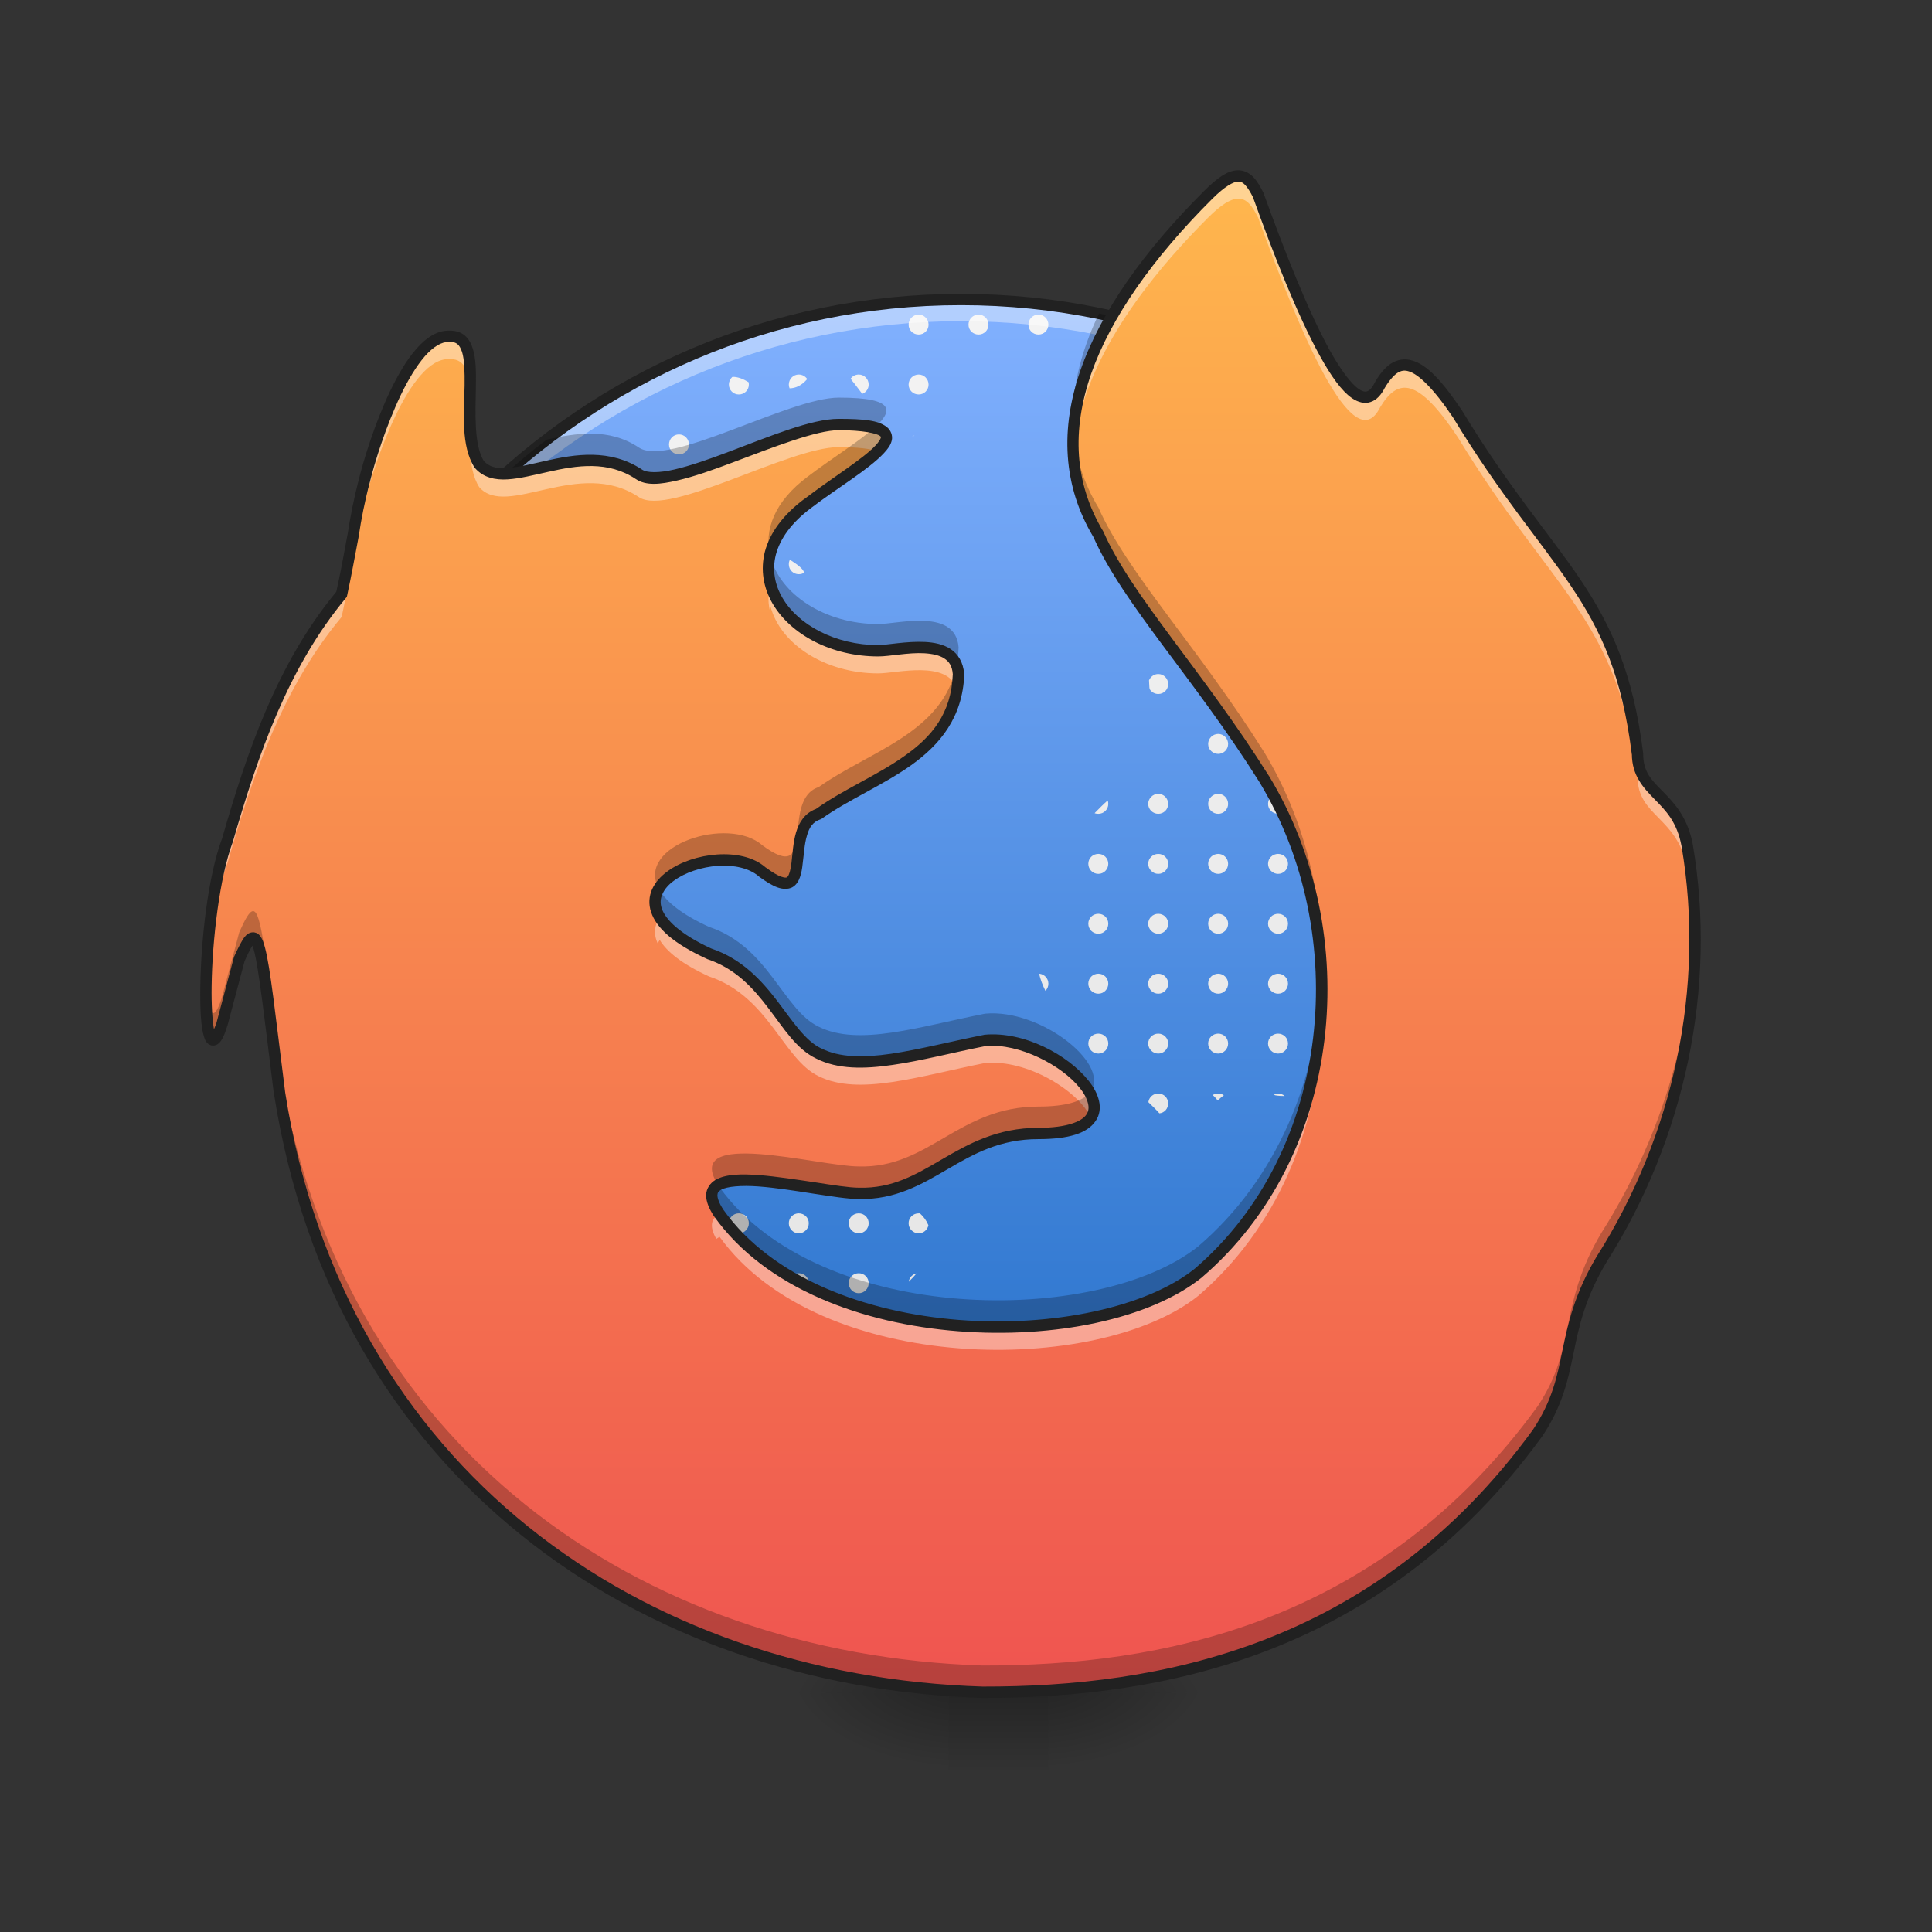 <?xml version="1.0" encoding="UTF-8"?>
<svg xmlns="http://www.w3.org/2000/svg" xmlns:xlink="http://www.w3.org/1999/xlink" width="48pt" height="48pt" viewBox="0 0 48 48" version="1.1">
<rect x="0" y="0" width="48" height="48" fill="#333333" stroke="none"/>
<defs>
<linearGradient id="linear0" gradientUnits="userSpaceOnUse" x1="254" y1="233.5" x2="254" y2="-136.917" gradientTransform="matrix(0.094,0,0,0.094,0,20.158)">
<stop offset="0" style="stop-color:rgb(8.235%,39.608%,75.294%);stop-opacity:1;"/>
<stop offset="1" style="stop-color:rgb(50.98%,69.412%,100%);stop-opacity:1;"/>
</linearGradient>
<linearGradient id="linear1" gradientUnits="userSpaceOnUse" x1="982.906" y1="1719.373" x2="982.906" y2="159.373" gradientTransform="matrix(0.025,0,0,0.025,1.985,-0)">
<stop offset="0" style="stop-color:rgb(87.843%,87.843%,87.843%);stop-opacity:1;"/>
<stop offset="1" style="stop-color:rgb(96.078%,96.078%,96.078%);stop-opacity:1;"/>
</linearGradient>
<linearGradient id="linear2" gradientUnits="userSpaceOnUse" x1="254" y1="233.5" x2="254" y2="254.667" gradientTransform="matrix(0.094,0,0,0.094,0.978,20.158)">
<stop offset="0" style="stop-color:rgb(0%,0%,0%);stop-opacity:0.275;"/>
<stop offset="1" style="stop-color:rgb(0%,0%,0%);stop-opacity:0;"/>
</linearGradient>
<radialGradient id="radial0" gradientUnits="userSpaceOnUse" cx="450.909" cy="189.579" fx="450.909" fy="189.579" r="21.167" gradientTransform="matrix(0,-0.117,-0.211,-0,65.544,95.393)">
<stop offset="0" style="stop-color:rgb(0%,0%,0%);stop-opacity:0.314;"/>
<stop offset="0.222" style="stop-color:rgb(0%,0%,0%);stop-opacity:0.275;"/>
<stop offset="1" style="stop-color:rgb(0%,0%,0%);stop-opacity:0;"/>
</radialGradient>
<radialGradient id="radial1" gradientUnits="userSpaceOnUse" cx="450.909" cy="189.579" fx="450.909" fy="189.579" r="21.167" gradientTransform="matrix(-0,0.117,0.211,0,-15.93,-11.291)">
<stop offset="0" style="stop-color:rgb(0%,0%,0%);stop-opacity:0.314;"/>
<stop offset="0.222" style="stop-color:rgb(0%,0%,0%);stop-opacity:0.275;"/>
<stop offset="1" style="stop-color:rgb(0%,0%,0%);stop-opacity:0;"/>
</radialGradient>
<radialGradient id="radial2" gradientUnits="userSpaceOnUse" cx="450.909" cy="189.579" fx="450.909" fy="189.579" r="21.167" gradientTransform="matrix(-0,-0.117,0.211,-0,-15.93,95.393)">
<stop offset="0" style="stop-color:rgb(0%,0%,0%);stop-opacity:0.314;"/>
<stop offset="0.222" style="stop-color:rgb(0%,0%,0%);stop-opacity:0.275;"/>
<stop offset="1" style="stop-color:rgb(0%,0%,0%);stop-opacity:0;"/>
</radialGradient>
<radialGradient id="radial3" gradientUnits="userSpaceOnUse" cx="450.909" cy="189.579" fx="450.909" fy="189.579" r="21.167" gradientTransform="matrix(0,0.117,-0.211,0,65.544,-11.291)">
<stop offset="0" style="stop-color:rgb(0%,0%,0%);stop-opacity:0.314;"/>
<stop offset="0.222" style="stop-color:rgb(0%,0%,0%);stop-opacity:0.275;"/>
<stop offset="1" style="stop-color:rgb(0%,0%,0%);stop-opacity:0;"/>
</radialGradient>
<linearGradient id="linear3" gradientUnits="userSpaceOnUse" x1="960" y1="1695.118" x2="960" y2="175.118" gradientTransform="matrix(0.025,0,0,0.025,0,0)">
<stop offset="0" style="stop-color:rgb(93.725%,32.549%,31.373%);stop-opacity:1;"/>
<stop offset="1" style="stop-color:rgb(100%,71.765%,30.196%);stop-opacity:1;"/>
</linearGradient>
</defs>
<g id="surface1">
<path style=" stroke:none;fill-rule:nonzero;fill:url(#linear0);" d="M 23.863 41.684 C 33.277 41.684 40.902 34.016 40.902 24.562 C 40.902 15.109 33.277 7.441 23.875 7.441 C 14.469 7.441 6.844 15.109 6.844 24.562 C 6.824 34.027 14.461 41.684 23.863 41.684 Z M 23.863 41.684 "/>
<path style=" stroke:none;fill-rule:nonzero;fill:url(#linear1);" d="M 22.824 7.816 C 22.684 7.816 22.574 7.93 22.574 8.066 C 22.574 8.203 22.684 8.312 22.824 8.312 C 22.961 8.312 23.07 8.203 23.07 8.066 C 23.07 7.93 22.961 7.816 22.824 7.816 Z M 24.312 7.816 C 24.172 7.816 24.062 7.93 24.062 8.066 C 24.062 8.203 24.172 8.312 24.312 8.312 C 24.449 8.312 24.559 8.203 24.559 8.066 C 24.559 7.93 24.449 7.816 24.312 7.816 Z M 25.801 7.816 C 25.66 7.816 25.551 7.93 25.551 8.066 C 25.551 8.203 25.66 8.312 25.801 8.312 C 25.938 8.312 26.047 8.203 26.047 8.066 C 26.047 7.93 25.938 7.816 25.801 7.816 Z M 19.844 9.305 C 19.707 9.305 19.598 9.418 19.598 9.555 C 19.598 9.586 19.605 9.621 19.617 9.648 C 19.766 9.645 19.914 9.582 20.055 9.418 C 20.012 9.352 19.934 9.305 19.844 9.305 Z M 21.336 9.305 C 21.254 9.305 21.184 9.344 21.137 9.402 C 21.152 9.441 21.184 9.48 21.223 9.523 C 21.289 9.609 21.355 9.699 21.422 9.785 C 21.516 9.75 21.582 9.66 21.582 9.555 C 21.582 9.418 21.473 9.305 21.336 9.305 Z M 22.824 9.305 C 22.684 9.305 22.574 9.418 22.574 9.555 C 22.574 9.691 22.684 9.801 22.824 9.801 C 22.961 9.801 23.07 9.691 23.07 9.555 C 23.07 9.418 22.961 9.305 22.824 9.305 Z M 27.289 9.305 C 27.223 9.305 27.16 9.332 27.117 9.375 C 27.156 9.551 27.297 9.66 27.48 9.711 C 27.516 9.668 27.535 9.613 27.535 9.555 C 27.535 9.418 27.426 9.305 27.289 9.305 Z M 28.777 9.305 C 28.664 9.305 28.57 9.379 28.539 9.477 C 28.699 9.418 28.82 9.375 28.902 9.34 C 28.863 9.316 28.82 9.305 28.777 9.305 Z M 18.211 9.363 C 18.203 9.363 18.199 9.367 18.191 9.367 C 18.141 9.414 18.109 9.48 18.109 9.555 C 18.109 9.691 18.219 9.801 18.355 9.801 C 18.496 9.801 18.605 9.691 18.605 9.555 C 18.605 9.535 18.602 9.516 18.598 9.496 C 18.473 9.418 18.336 9.363 18.211 9.363 Z M 15.625 9.578 C 15.586 9.602 15.543 9.629 15.5 9.652 C 15.488 9.699 15.477 9.742 15.473 9.785 C 15.555 9.75 15.617 9.672 15.625 9.578 Z M 16.867 10.793 C 16.73 10.793 16.621 10.906 16.621 11.043 C 16.621 11.18 16.73 11.289 16.867 11.289 C 17.008 11.289 17.117 11.18 17.117 11.043 C 17.117 10.906 17.008 10.793 16.867 10.793 Z M 31.754 10.793 C 31.617 10.793 31.504 10.906 31.504 11.043 C 31.504 11.18 31.617 11.289 31.754 11.289 C 31.891 11.289 32 11.18 32 11.043 C 32 10.906 31.891 10.793 31.754 10.793 Z M 33.242 10.793 C 33.105 10.793 32.992 10.906 32.992 11.043 C 32.992 11.18 33.105 11.289 33.242 11.289 C 33.379 11.289 33.488 11.18 33.488 11.043 C 33.488 10.906 33.379 10.793 33.242 10.793 Z M 22.719 10.816 C 22.691 10.828 22.668 10.848 22.648 10.867 C 22.672 10.852 22.695 10.836 22.719 10.816 Z M 18.559 11.164 C 18.453 11.16 18.328 11.199 18.207 11.238 C 18.25 11.27 18.301 11.289 18.355 11.289 C 18.449 11.289 18.531 11.238 18.574 11.164 C 18.566 11.164 18.562 11.164 18.559 11.164 Z M 12.402 12.281 C 12.266 12.281 12.156 12.395 12.156 12.531 C 12.156 12.668 12.266 12.777 12.402 12.777 C 12.539 12.777 12.652 12.668 12.652 12.531 C 12.652 12.395 12.539 12.281 12.402 12.281 Z M 13.891 12.281 C 13.754 12.281 13.645 12.395 13.645 12.531 C 13.645 12.668 13.754 12.777 13.891 12.777 C 14.031 12.777 14.141 12.668 14.141 12.531 C 14.141 12.395 14.031 12.281 13.891 12.281 Z M 16.867 12.281 C 16.73 12.281 16.621 12.395 16.621 12.531 C 16.621 12.668 16.73 12.777 16.867 12.777 C 17.008 12.777 17.117 12.668 17.117 12.531 C 17.117 12.395 17.008 12.281 16.867 12.281 Z M 18.355 12.281 C 18.219 12.281 18.109 12.395 18.109 12.531 C 18.109 12.668 18.219 12.777 18.355 12.777 C 18.496 12.777 18.605 12.668 18.605 12.531 C 18.605 12.395 18.496 12.281 18.355 12.281 Z M 30.266 12.281 C 30.129 12.281 30.016 12.395 30.016 12.531 C 30.016 12.668 30.129 12.777 30.266 12.777 C 30.402 12.777 30.512 12.668 30.512 12.531 C 30.512 12.395 30.402 12.281 30.266 12.281 Z M 34.73 12.281 C 34.594 12.281 34.48 12.395 34.48 12.531 C 34.48 12.668 34.594 12.777 34.73 12.777 C 34.867 12.777 34.977 12.668 34.977 12.531 C 34.977 12.395 34.867 12.281 34.73 12.281 Z M 15.508 12.316 C 15.379 12.414 15.27 12.535 15.176 12.668 C 15.219 12.734 15.293 12.777 15.379 12.777 C 15.52 12.777 15.629 12.668 15.629 12.531 C 15.629 12.441 15.578 12.359 15.508 12.316 Z M 28.977 12.387 C 28.918 12.484 28.891 12.617 28.895 12.75 C 28.973 12.707 29.023 12.625 29.023 12.531 C 29.023 12.477 29.008 12.426 28.977 12.387 Z M 35.973 12.516 C 35.969 12.52 35.969 12.523 35.969 12.531 C 35.969 12.668 36.082 12.777 36.219 12.777 C 36.223 12.777 36.223 12.777 36.227 12.777 C 36.141 12.688 36.059 12.602 35.973 12.516 Z M 33.027 12.656 C 33.07 12.73 33.148 12.777 33.242 12.777 C 33.32 12.777 33.391 12.742 33.438 12.684 C 33.301 12.695 33.16 12.688 33.027 12.656 Z M 10.914 13.77 C 10.777 13.77 10.668 13.883 10.668 14.02 C 10.668 14.156 10.777 14.266 10.914 14.266 C 11.051 14.266 11.164 14.156 11.164 14.02 C 11.164 13.883 11.051 13.77 10.914 13.77 Z M 12.402 13.77 C 12.266 13.77 12.156 13.883 12.156 14.02 C 12.156 14.156 12.266 14.266 12.402 14.266 C 12.539 14.266 12.652 14.156 12.652 14.02 C 12.652 13.883 12.539 13.77 12.402 13.77 Z M 13.891 13.77 C 13.754 13.77 13.645 13.883 13.645 14.02 C 13.645 14.156 13.754 14.266 13.891 14.266 C 14.031 14.266 14.141 14.156 14.141 14.02 C 14.141 13.883 14.031 13.77 13.891 13.77 Z M 15.379 13.77 C 15.242 13.77 15.133 13.883 15.133 14.02 C 15.133 14.156 15.242 14.266 15.379 14.266 C 15.52 14.266 15.629 14.156 15.629 14.02 C 15.629 13.883 15.52 13.77 15.379 13.77 Z M 16.867 13.77 C 16.73 13.77 16.621 13.883 16.621 14.02 C 16.621 14.152 16.723 14.258 16.855 14.266 C 16.938 14.172 17.023 14.094 17.117 14.031 C 17.117 14.027 17.117 14.023 17.117 14.02 C 17.117 13.883 17.008 13.77 16.867 13.77 Z M 31.754 13.77 C 31.617 13.77 31.504 13.883 31.504 14.02 C 31.504 14.156 31.617 14.266 31.754 14.266 C 31.891 14.266 32 14.156 32 14.02 C 32 13.883 31.891 13.77 31.754 13.77 Z M 33.242 13.77 C 33.105 13.77 32.992 13.883 32.992 14.02 C 32.992 14.156 33.105 14.266 33.242 14.266 C 33.379 14.266 33.488 14.156 33.488 14.02 C 33.488 13.883 33.379 13.77 33.242 13.77 Z M 34.73 13.77 C 34.594 13.77 34.48 13.883 34.48 14.02 C 34.48 14.156 34.594 14.266 34.73 14.266 C 34.867 14.266 34.977 14.156 34.977 14.02 C 34.977 13.883 34.867 13.77 34.73 13.77 Z M 36.219 13.77 C 36.082 13.77 35.969 13.883 35.969 14.02 C 35.969 14.156 36.082 14.266 36.219 14.266 C 36.355 14.266 36.465 14.156 36.465 14.02 C 36.465 13.883 36.355 13.77 36.219 13.77 Z M 19.625 13.906 C 19.605 13.941 19.598 13.98 19.598 14.02 C 19.598 14.156 19.707 14.266 19.844 14.266 C 19.895 14.266 19.941 14.254 19.98 14.227 C 19.945 14.113 19.781 14.008 19.625 13.906 Z M 30.512 14 C 30.395 14.086 30.227 14.133 30.07 14.172 C 30.113 14.23 30.184 14.266 30.266 14.266 C 30.402 14.266 30.512 14.156 30.512 14.02 C 30.512 14.012 30.512 14.008 30.512 14 Z M 10.914 15.258 C 10.777 15.258 10.668 15.371 10.668 15.508 C 10.668 15.645 10.777 15.754 10.914 15.754 C 11.051 15.754 11.164 15.645 11.164 15.508 C 11.164 15.371 11.051 15.258 10.914 15.258 Z M 12.402 15.258 C 12.266 15.258 12.156 15.371 12.156 15.508 C 12.156 15.645 12.266 15.754 12.402 15.754 C 12.539 15.754 12.652 15.645 12.652 15.508 C 12.652 15.371 12.539 15.258 12.402 15.258 Z M 13.891 15.258 C 13.754 15.258 13.645 15.371 13.645 15.508 C 13.645 15.645 13.754 15.754 13.891 15.754 C 14.031 15.754 14.141 15.645 14.141 15.508 C 14.141 15.371 14.031 15.258 13.891 15.258 Z M 15.379 15.258 C 15.242 15.258 15.133 15.371 15.133 15.508 C 15.133 15.645 15.242 15.754 15.379 15.754 C 15.52 15.754 15.629 15.645 15.629 15.508 C 15.629 15.371 15.52 15.258 15.379 15.258 Z M 16.867 15.258 C 16.73 15.258 16.621 15.371 16.621 15.508 C 16.621 15.645 16.73 15.754 16.867 15.754 C 17.008 15.754 17.117 15.645 17.117 15.508 C 17.117 15.371 17.008 15.258 16.867 15.258 Z M 30.266 15.258 C 30.219 15.258 30.176 15.273 30.141 15.293 C 30.121 15.316 30.098 15.336 30.07 15.352 C 30.039 15.395 30.016 15.449 30.016 15.508 C 30.016 15.645 30.129 15.754 30.266 15.754 C 30.402 15.754 30.512 15.645 30.512 15.508 C 30.512 15.371 30.402 15.258 30.266 15.258 Z M 31.754 15.258 C 31.617 15.258 31.504 15.371 31.504 15.508 C 31.504 15.613 31.574 15.707 31.668 15.738 C 31.766 15.688 31.867 15.645 31.977 15.609 C 31.992 15.578 32 15.543 32 15.508 C 32 15.371 31.891 15.258 31.754 15.258 Z M 33.242 15.258 C 33.105 15.258 32.992 15.371 32.992 15.508 C 32.992 15.645 33.105 15.754 33.242 15.754 C 33.379 15.754 33.488 15.645 33.488 15.508 C 33.488 15.371 33.379 15.258 33.242 15.258 Z M 34.73 15.258 C 34.594 15.258 34.48 15.371 34.48 15.508 C 34.48 15.645 34.594 15.754 34.73 15.754 C 34.867 15.754 34.977 15.645 34.977 15.508 C 34.977 15.371 34.867 15.258 34.73 15.258 Z M 36.219 15.258 C 36.082 15.258 35.969 15.371 35.969 15.508 C 35.969 15.645 36.082 15.754 36.219 15.754 C 36.355 15.754 36.465 15.645 36.465 15.508 C 36.465 15.371 36.355 15.258 36.219 15.258 Z M 37.707 15.258 C 37.57 15.258 37.457 15.371 37.457 15.508 C 37.457 15.645 37.57 15.754 37.707 15.754 C 37.844 15.754 37.953 15.645 37.953 15.508 C 37.953 15.371 37.844 15.258 37.707 15.258 Z M 9.672 15.484 C 9.637 15.559 9.602 15.637 9.566 15.711 C 9.633 15.668 9.676 15.594 9.676 15.508 C 9.676 15.5 9.676 15.492 9.672 15.484 Z M 28.98 15.645 C 28.91 15.676 28.848 15.711 28.793 15.754 C 28.871 15.75 28.941 15.707 28.98 15.645 Z M 9.426 16.746 C 9.289 16.746 9.18 16.859 9.18 16.996 C 9.18 17.133 9.289 17.242 9.426 17.242 C 9.562 17.242 9.676 17.133 9.676 16.996 C 9.676 16.859 9.562 16.746 9.426 16.746 Z M 10.914 16.746 C 10.777 16.746 10.668 16.859 10.668 16.996 C 10.668 17.133 10.777 17.242 10.914 17.242 C 11.051 17.242 11.164 17.133 11.164 16.996 C 11.164 16.859 11.051 16.746 10.914 16.746 Z M 12.402 16.746 C 12.266 16.746 12.156 16.859 12.156 16.996 C 12.156 17.133 12.266 17.242 12.402 17.242 C 12.539 17.242 12.652 17.133 12.652 16.996 C 12.652 16.859 12.539 16.746 12.402 16.746 Z M 13.891 16.746 C 13.754 16.746 13.645 16.859 13.645 16.996 C 13.645 17.133 13.754 17.242 13.891 17.242 C 14.031 17.242 14.141 17.133 14.141 16.996 C 14.141 16.859 14.031 16.746 13.891 16.746 Z M 28.777 16.746 C 28.672 16.746 28.586 16.812 28.547 16.902 C 28.551 16.953 28.551 17.008 28.555 17.059 C 28.555 17.082 28.559 17.102 28.566 17.125 C 28.609 17.195 28.688 17.242 28.777 17.242 C 28.914 17.242 29.023 17.133 29.023 16.996 C 29.023 16.859 28.914 16.746 28.777 16.746 Z M 30.266 16.746 C 30.129 16.746 30.016 16.859 30.016 16.996 C 30.016 17.133 30.129 17.242 30.266 17.242 C 30.285 17.242 30.305 17.242 30.324 17.234 C 30.383 17.121 30.43 16.996 30.48 16.871 C 30.438 16.797 30.355 16.746 30.266 16.746 Z M 34.73 16.746 C 34.719 16.746 34.707 16.75 34.695 16.75 C 34.73 16.863 34.773 16.973 34.84 17.074 C 34.859 17.109 34.879 17.145 34.902 17.176 C 34.949 17.129 34.977 17.066 34.977 16.996 C 34.977 16.859 34.867 16.746 34.73 16.746 Z M 36.219 16.746 C 36.188 16.746 36.16 16.754 36.133 16.762 C 36.238 16.867 36.328 16.996 36.426 17.133 C 36.449 17.094 36.465 17.047 36.465 16.996 C 36.465 16.859 36.355 16.746 36.219 16.746 Z M 37.707 16.746 C 37.57 16.746 37.457 16.859 37.457 16.996 C 37.457 17.133 37.57 17.242 37.707 17.242 C 37.844 17.242 37.953 17.133 37.953 16.996 C 37.953 16.859 37.844 16.746 37.707 16.746 Z M 39.051 16.793 C 38.988 16.836 38.945 16.91 38.945 16.996 C 38.945 17.133 39.059 17.242 39.195 17.242 C 39.219 17.242 39.246 17.238 39.27 17.234 C 39.199 17.086 39.125 16.938 39.051 16.793 Z M 33.48 16.93 C 33.449 17.008 33.445 17.07 33.461 17.113 C 33.48 17.078 33.488 17.039 33.488 16.996 C 33.488 16.973 33.484 16.953 33.48 16.93 Z M 9.426 18.234 C 9.289 18.234 9.18 18.348 9.18 18.484 C 9.18 18.621 9.289 18.73 9.426 18.73 C 9.562 18.73 9.676 18.621 9.676 18.484 C 9.676 18.348 9.562 18.234 9.426 18.234 Z M 10.914 18.234 C 10.777 18.234 10.668 18.348 10.668 18.484 C 10.668 18.621 10.777 18.73 10.914 18.73 C 11.051 18.73 11.164 18.621 11.164 18.484 C 11.164 18.348 11.051 18.234 10.914 18.234 Z M 12.402 18.234 C 12.266 18.234 12.156 18.348 12.156 18.484 C 12.156 18.621 12.266 18.73 12.402 18.73 C 12.539 18.73 12.652 18.621 12.652 18.484 C 12.652 18.348 12.539 18.234 12.402 18.234 Z M 13.891 18.234 C 13.754 18.234 13.645 18.348 13.645 18.484 C 13.645 18.488 13.645 18.492 13.645 18.496 C 13.75 18.418 13.848 18.332 13.938 18.238 C 13.922 18.238 13.906 18.234 13.891 18.234 Z M 30.266 18.234 C 30.129 18.234 30.016 18.348 30.016 18.484 C 30.016 18.621 30.129 18.73 30.266 18.73 C 30.402 18.73 30.512 18.621 30.512 18.484 C 30.512 18.348 30.402 18.234 30.266 18.234 Z M 31.754 18.234 C 31.617 18.234 31.504 18.348 31.504 18.484 C 31.504 18.621 31.617 18.73 31.754 18.73 C 31.891 18.73 32 18.621 32 18.484 C 32 18.348 31.891 18.234 31.754 18.234 Z M 39.195 18.234 C 39.059 18.234 38.945 18.348 38.945 18.484 C 38.945 18.621 39.059 18.73 39.195 18.73 C 39.332 18.73 39.441 18.621 39.441 18.484 C 39.441 18.348 39.332 18.234 39.195 18.234 Z M 33.211 18.238 C 33.09 18.254 32.992 18.355 32.992 18.484 C 32.992 18.621 33.105 18.73 33.242 18.73 C 33.375 18.73 33.48 18.629 33.488 18.5 C 33.398 18.406 33.309 18.32 33.211 18.238 Z M 9.426 19.723 C 9.289 19.723 9.18 19.836 9.18 19.973 C 9.18 20.109 9.289 20.219 9.426 20.219 C 9.562 20.219 9.676 20.109 9.676 19.973 C 9.676 19.836 9.562 19.723 9.426 19.723 Z M 12.402 19.723 C 12.266 19.723 12.156 19.836 12.156 19.973 C 12.156 20.109 12.266 20.219 12.402 20.219 C 12.477 20.219 12.543 20.188 12.59 20.137 C 12.578 20.02 12.574 19.906 12.582 19.801 C 12.539 19.754 12.473 19.723 12.402 19.723 Z M 28.777 19.723 C 28.641 19.723 28.527 19.836 28.527 19.973 C 28.527 20.109 28.641 20.219 28.777 20.219 C 28.914 20.219 29.023 20.109 29.023 19.973 C 29.023 19.836 28.914 19.723 28.777 19.723 Z M 30.266 19.723 C 30.129 19.723 30.016 19.836 30.016 19.973 C 30.016 20.109 30.129 20.219 30.266 20.219 C 30.402 20.219 30.512 20.109 30.512 19.973 C 30.512 19.836 30.402 19.723 30.266 19.723 Z M 31.754 19.723 C 31.617 19.723 31.504 19.836 31.504 19.973 C 31.504 20.109 31.617 20.219 31.754 20.219 C 31.891 20.219 32 20.109 32 19.973 C 32 19.836 31.891 19.723 31.754 19.723 Z M 33.242 19.723 C 33.105 19.723 32.992 19.836 32.992 19.973 C 32.992 20.109 33.105 20.219 33.242 20.219 C 33.379 20.219 33.488 20.109 33.488 19.973 C 33.488 19.836 33.379 19.723 33.242 19.723 Z M 34.73 19.723 C 34.594 19.723 34.48 19.836 34.48 19.973 C 34.48 20.109 34.594 20.219 34.73 20.219 C 34.867 20.219 34.977 20.109 34.977 19.973 C 34.977 19.836 34.867 19.723 34.73 19.723 Z M 36.219 19.723 C 36.082 19.723 35.969 19.836 35.969 19.973 C 35.969 20.109 36.082 20.219 36.219 20.219 C 36.355 20.219 36.465 20.109 36.465 19.973 C 36.465 19.836 36.355 19.723 36.219 19.723 Z M 37.707 19.723 C 37.57 19.723 37.457 19.836 37.457 19.973 C 37.457 20.109 37.57 20.219 37.707 20.219 C 37.844 20.219 37.953 20.109 37.953 19.973 C 37.953 19.836 37.844 19.723 37.707 19.723 Z M 39.195 19.723 C 39.059 19.723 38.945 19.836 38.945 19.973 C 38.945 20.109 39.059 20.219 39.195 20.219 C 39.332 20.219 39.441 20.109 39.441 19.973 C 39.441 19.836 39.332 19.723 39.195 19.723 Z M 27.52 19.887 C 27.406 19.988 27.301 20.094 27.195 20.203 C 27.223 20.215 27.254 20.219 27.289 20.219 C 27.426 20.219 27.535 20.109 27.535 19.973 C 27.535 19.941 27.531 19.914 27.52 19.887 Z M 27.289 21.215 C 27.148 21.215 27.039 21.324 27.039 21.461 C 27.039 21.598 27.148 21.711 27.289 21.711 C 27.426 21.711 27.535 21.598 27.535 21.461 C 27.535 21.324 27.426 21.215 27.289 21.215 Z M 28.777 21.215 C 28.641 21.215 28.527 21.324 28.527 21.461 C 28.527 21.598 28.641 21.711 28.777 21.711 C 28.914 21.711 29.023 21.598 29.023 21.461 C 29.023 21.324 28.914 21.215 28.777 21.215 Z M 30.266 21.215 C 30.129 21.215 30.016 21.324 30.016 21.461 C 30.016 21.598 30.129 21.711 30.266 21.711 C 30.402 21.711 30.512 21.598 30.512 21.461 C 30.512 21.324 30.402 21.215 30.266 21.215 Z M 31.754 21.215 C 31.617 21.215 31.504 21.324 31.504 21.461 C 31.504 21.598 31.617 21.711 31.754 21.711 C 31.891 21.711 32 21.598 32 21.461 C 32 21.324 31.891 21.215 31.754 21.215 Z M 33.242 21.215 C 33.105 21.215 32.992 21.324 32.992 21.461 C 32.992 21.598 33.105 21.711 33.242 21.711 C 33.379 21.711 33.488 21.598 33.488 21.461 C 33.488 21.324 33.379 21.215 33.242 21.215 Z M 34.73 21.215 C 34.594 21.215 34.48 21.324 34.48 21.461 C 34.48 21.598 34.594 21.711 34.73 21.711 C 34.867 21.711 34.977 21.598 34.977 21.461 C 34.977 21.324 34.867 21.215 34.73 21.215 Z M 36.219 21.215 C 36.082 21.215 35.969 21.324 35.969 21.461 C 35.969 21.598 36.082 21.711 36.219 21.711 C 36.355 21.711 36.465 21.598 36.465 21.461 C 36.465 21.324 36.355 21.215 36.219 21.215 Z M 37.707 21.215 C 37.57 21.215 37.457 21.324 37.457 21.461 C 37.457 21.598 37.57 21.711 37.707 21.711 C 37.844 21.711 37.953 21.598 37.953 21.461 C 37.953 21.324 37.844 21.215 37.707 21.215 Z M 39.207 21.215 C 39.277 21.336 39.344 21.457 39.41 21.586 C 39.43 21.547 39.441 21.508 39.441 21.461 C 39.441 21.328 39.34 21.219 39.207 21.215 Z M 40.582 21.234 C 40.496 21.273 40.434 21.359 40.434 21.461 C 40.434 21.594 40.539 21.699 40.668 21.707 C 40.641 21.551 40.613 21.391 40.582 21.234 Z M 27.289 22.703 C 27.148 22.703 27.039 22.812 27.039 22.949 C 27.039 23.086 27.148 23.199 27.289 23.199 C 27.426 23.199 27.535 23.086 27.535 22.949 C 27.535 22.812 27.426 22.703 27.289 22.703 Z M 28.777 22.703 C 28.641 22.703 28.527 22.812 28.527 22.949 C 28.527 23.086 28.641 23.199 28.777 23.199 C 28.914 23.199 29.023 23.086 29.023 22.949 C 29.023 22.812 28.914 22.703 28.777 22.703 Z M 30.266 22.703 C 30.129 22.703 30.016 22.812 30.016 22.949 C 30.016 23.086 30.129 23.199 30.266 23.199 C 30.402 23.199 30.512 23.086 30.512 22.949 C 30.512 22.812 30.402 22.703 30.266 22.703 Z M 31.754 22.703 C 31.617 22.703 31.504 22.812 31.504 22.949 C 31.504 23.086 31.617 23.199 31.754 23.199 C 31.891 23.199 32 23.086 32 22.949 C 32 22.812 31.891 22.703 31.754 22.703 Z M 33.242 22.703 C 33.105 22.703 32.992 22.812 32.992 22.949 C 32.992 23.086 33.105 23.199 33.242 23.199 C 33.379 23.199 33.488 23.086 33.488 22.949 C 33.488 22.812 33.379 22.703 33.242 22.703 Z M 34.73 22.703 C 34.594 22.703 34.48 22.812 34.48 22.949 C 34.48 23.086 34.594 23.199 34.73 23.199 C 34.867 23.199 34.977 23.086 34.977 22.949 C 34.977 22.812 34.867 22.703 34.73 22.703 Z M 36.219 22.703 C 36.082 22.703 35.969 22.812 35.969 22.949 C 35.969 23.086 36.082 23.199 36.219 23.199 C 36.355 23.199 36.465 23.086 36.465 22.949 C 36.465 22.812 36.355 22.703 36.219 22.703 Z M 37.707 22.703 C 37.57 22.703 37.457 22.812 37.457 22.949 C 37.457 23.086 37.57 23.199 37.707 23.199 C 37.844 23.199 37.953 23.086 37.953 22.949 C 37.953 22.812 37.844 22.703 37.707 22.703 Z M 39.195 22.703 C 39.059 22.703 38.945 22.812 38.945 22.949 C 38.945 23.086 39.059 23.199 39.195 23.199 C 39.289 23.199 39.367 23.148 39.41 23.074 C 39.348 22.945 39.281 22.82 39.207 22.703 C 39.203 22.703 39.199 22.703 39.195 22.703 Z M 40.684 22.703 C 40.547 22.703 40.434 22.812 40.434 22.949 C 40.434 23.086 40.547 23.199 40.684 23.199 C 40.746 23.199 40.801 23.176 40.844 23.137 C 40.836 23.004 40.82 22.867 40.809 22.734 C 40.77 22.715 40.73 22.703 40.684 22.703 Z M 10.738 22.777 C 10.695 22.82 10.668 22.883 10.668 22.949 C 10.668 23.023 10.699 23.094 10.754 23.137 C 10.758 23.008 10.75 22.887 10.738 22.777 Z M 9.602 23.125 C 9.516 23.16 9.426 23.18 9.332 23.18 C 9.363 23.191 9.395 23.199 9.426 23.199 C 9.496 23.199 9.559 23.168 9.602 23.125 Z M 9.426 24.191 C 9.289 24.191 9.18 24.301 9.18 24.438 C 9.18 24.574 9.289 24.688 9.426 24.688 C 9.562 24.688 9.676 24.574 9.676 24.438 C 9.676 24.301 9.562 24.191 9.426 24.191 Z M 10.914 24.191 C 10.777 24.191 10.668 24.301 10.668 24.438 C 10.668 24.574 10.777 24.688 10.914 24.688 C 11.051 24.688 11.164 24.574 11.164 24.438 C 11.164 24.301 11.051 24.191 10.914 24.191 Z M 27.289 24.191 C 27.148 24.191 27.039 24.301 27.039 24.438 C 27.039 24.574 27.148 24.688 27.289 24.688 C 27.426 24.688 27.535 24.574 27.535 24.438 C 27.535 24.301 27.426 24.191 27.289 24.191 Z M 28.777 24.191 C 28.641 24.191 28.527 24.301 28.527 24.438 C 28.527 24.574 28.641 24.688 28.777 24.688 C 28.914 24.688 29.023 24.574 29.023 24.438 C 29.023 24.301 28.914 24.191 28.777 24.191 Z M 30.266 24.191 C 30.129 24.191 30.016 24.301 30.016 24.438 C 30.016 24.574 30.129 24.688 30.266 24.688 C 30.402 24.688 30.512 24.574 30.512 24.438 C 30.512 24.301 30.402 24.191 30.266 24.191 Z M 31.754 24.191 C 31.617 24.191 31.504 24.301 31.504 24.438 C 31.504 24.574 31.617 24.688 31.754 24.688 C 31.891 24.688 32 24.574 32 24.438 C 32 24.301 31.891 24.191 31.754 24.191 Z M 33.242 24.191 C 33.105 24.191 32.992 24.301 32.992 24.438 C 32.992 24.574 33.105 24.688 33.242 24.688 C 33.379 24.688 33.488 24.574 33.488 24.438 C 33.488 24.301 33.379 24.191 33.242 24.191 Z M 34.73 24.191 C 34.594 24.191 34.48 24.301 34.48 24.438 C 34.48 24.574 34.594 24.688 34.73 24.688 C 34.867 24.688 34.977 24.574 34.977 24.438 C 34.977 24.301 34.867 24.191 34.73 24.191 Z M 36.219 24.191 C 36.082 24.191 35.969 24.301 35.969 24.438 C 35.969 24.574 36.082 24.688 36.219 24.688 C 36.355 24.688 36.465 24.574 36.465 24.438 C 36.465 24.301 36.355 24.191 36.219 24.191 Z M 37.707 24.191 C 37.57 24.191 37.457 24.301 37.457 24.438 C 37.457 24.574 37.57 24.688 37.707 24.688 C 37.844 24.688 37.953 24.574 37.953 24.438 C 37.953 24.301 37.844 24.191 37.707 24.191 Z M 39.195 24.191 C 39.059 24.191 38.945 24.301 38.945 24.438 C 38.945 24.574 39.059 24.688 39.195 24.688 C 39.332 24.688 39.441 24.574 39.441 24.438 C 39.441 24.301 39.332 24.191 39.195 24.191 Z M 40.684 24.191 C 40.645 24.191 40.609 24.199 40.578 24.211 C 40.559 24.363 40.543 24.512 40.562 24.652 C 40.598 24.676 40.641 24.688 40.684 24.688 C 40.781 24.688 40.863 24.633 40.902 24.551 C 40.902 24.477 40.902 24.398 40.902 24.32 C 40.859 24.242 40.777 24.191 40.684 24.191 Z M 25.816 24.191 C 25.848 24.332 25.902 24.473 25.973 24.617 C 26.02 24.57 26.047 24.508 26.047 24.438 C 26.047 24.309 25.945 24.199 25.816 24.191 Z M 10.914 25.68 C 10.906 25.68 10.895 25.68 10.883 25.68 C 10.973 25.77 11.066 25.863 11.16 25.953 C 11.164 25.941 11.164 25.934 11.164 25.926 C 11.164 25.789 11.051 25.68 10.914 25.68 Z M 13.891 25.68 C 13.754 25.68 13.645 25.789 13.645 25.926 C 13.645 26.062 13.754 26.176 13.891 26.176 C 14.031 26.176 14.141 26.062 14.141 25.926 C 14.141 25.789 14.031 25.68 13.891 25.68 Z M 27.289 25.68 C 27.148 25.68 27.039 25.789 27.039 25.926 C 27.039 26.062 27.148 26.176 27.289 26.176 C 27.426 26.176 27.535 26.062 27.535 25.926 C 27.535 25.789 27.426 25.68 27.289 25.68 Z M 28.777 25.68 C 28.641 25.68 28.527 25.789 28.527 25.926 C 28.527 26.062 28.641 26.176 28.777 26.176 C 28.914 26.176 29.023 26.062 29.023 25.926 C 29.023 25.789 28.914 25.68 28.777 25.68 Z M 30.266 25.68 C 30.129 25.68 30.016 25.789 30.016 25.926 C 30.016 26.062 30.129 26.176 30.266 26.176 C 30.402 26.176 30.512 26.062 30.512 25.926 C 30.512 25.789 30.402 25.68 30.266 25.68 Z M 31.754 25.68 C 31.617 25.68 31.504 25.789 31.504 25.926 C 31.504 26.062 31.617 26.176 31.754 26.176 C 31.891 26.176 32 26.062 32 25.926 C 32 25.789 31.891 25.68 31.754 25.68 Z M 33.242 25.68 C 33.105 25.68 32.992 25.789 32.992 25.926 C 32.992 26.062 33.105 26.176 33.242 26.176 C 33.379 26.176 33.488 26.062 33.488 25.926 C 33.488 25.789 33.379 25.68 33.242 25.68 Z M 34.73 25.68 C 34.594 25.68 34.48 25.789 34.48 25.926 C 34.48 26.062 34.594 26.176 34.73 26.176 C 34.867 26.176 34.977 26.062 34.977 25.926 C 34.977 25.789 34.867 25.68 34.73 25.68 Z M 36.219 25.68 C 36.082 25.68 35.969 25.789 35.969 25.926 C 35.969 26.062 36.082 26.176 36.219 26.176 C 36.355 26.176 36.465 26.062 36.465 25.926 C 36.465 25.789 36.355 25.68 36.219 25.68 Z M 37.707 25.68 C 37.57 25.68 37.457 25.789 37.457 25.926 C 37.457 26.062 37.57 26.176 37.707 26.176 C 37.844 26.176 37.953 26.062 37.953 25.926 C 37.953 25.789 37.844 25.68 37.707 25.68 Z M 39.195 25.68 C 39.059 25.68 38.945 25.789 38.945 25.926 C 38.945 26.062 39.059 26.176 39.195 26.176 C 39.332 26.176 39.441 26.062 39.441 25.926 C 39.441 25.789 39.332 25.68 39.195 25.68 Z M 40.684 25.68 C 40.547 25.68 40.434 25.789 40.434 25.926 C 40.434 26.062 40.547 26.176 40.684 26.176 C 40.738 26.176 40.793 26.156 40.832 26.125 C 40.844 26 40.855 25.879 40.863 25.754 C 40.816 25.707 40.754 25.68 40.684 25.68 Z M 15.27 25.703 C 15.188 25.746 15.133 25.828 15.133 25.926 C 15.133 26.062 15.242 26.176 15.379 26.176 C 15.512 26.176 15.621 26.07 15.629 25.941 C 15.492 25.906 15.375 25.82 15.27 25.703 Z M 16.641 25.824 C 16.629 25.855 16.621 25.891 16.621 25.926 C 16.621 26.062 16.73 26.176 16.867 26.176 C 16.969 26.176 17.055 26.113 17.094 26.031 C 16.977 25.902 16.824 25.84 16.641 25.824 Z M 12.156 25.906 C 12.156 25.91 12.156 25.918 12.156 25.926 C 12.156 26.062 12.266 26.176 12.402 26.176 C 12.512 26.176 12.602 26.109 12.637 26.016 C 12.477 26.02 12.312 25.98 12.156 25.906 Z M 13.891 27.168 C 13.754 27.168 13.645 27.277 13.645 27.414 C 13.645 27.551 13.754 27.664 13.891 27.664 C 14.031 27.664 14.141 27.551 14.141 27.414 C 14.141 27.277 14.031 27.168 13.891 27.168 Z M 15.379 27.168 C 15.242 27.168 15.133 27.277 15.133 27.414 C 15.133 27.551 15.242 27.664 15.379 27.664 C 15.52 27.664 15.629 27.551 15.629 27.414 C 15.629 27.277 15.52 27.168 15.379 27.168 Z M 16.867 27.168 C 16.73 27.168 16.621 27.277 16.621 27.414 C 16.621 27.551 16.73 27.664 16.867 27.664 C 17.008 27.664 17.117 27.551 17.117 27.414 C 17.117 27.277 17.008 27.168 16.867 27.168 Z M 28.777 27.168 C 28.648 27.168 28.547 27.262 28.531 27.383 C 28.625 27.473 28.719 27.562 28.805 27.66 C 28.93 27.648 29.023 27.543 29.023 27.414 C 29.023 27.277 28.914 27.168 28.777 27.168 Z M 30.266 27.168 C 30.215 27.168 30.168 27.18 30.129 27.207 C 30.172 27.242 30.211 27.289 30.254 27.34 C 30.305 27.293 30.355 27.25 30.406 27.211 C 30.367 27.184 30.316 27.168 30.266 27.168 Z M 31.754 27.168 C 31.715 27.168 31.68 27.176 31.648 27.188 C 31.66 27.195 31.668 27.203 31.676 27.211 C 31.754 27.227 31.836 27.23 31.918 27.23 C 31.875 27.191 31.816 27.168 31.754 27.168 Z M 33.242 27.168 C 33.172 27.168 33.109 27.195 33.062 27.242 C 33.215 27.289 33.352 27.379 33.457 27.539 C 33.477 27.5 33.488 27.461 33.488 27.414 C 33.488 27.277 33.379 27.168 33.242 27.168 Z M 34.73 27.168 C 34.594 27.168 34.48 27.277 34.48 27.414 C 34.48 27.551 34.594 27.664 34.73 27.664 C 34.867 27.664 34.977 27.551 34.977 27.414 C 34.977 27.277 34.867 27.168 34.73 27.168 Z M 36.219 27.168 C 36.082 27.168 35.969 27.277 35.969 27.414 C 35.969 27.551 36.082 27.664 36.219 27.664 C 36.355 27.664 36.465 27.551 36.465 27.414 C 36.465 27.277 36.355 27.168 36.219 27.168 Z M 37.707 27.168 C 37.57 27.168 37.457 27.277 37.457 27.414 C 37.457 27.551 37.57 27.664 37.707 27.664 C 37.844 27.664 37.953 27.551 37.953 27.414 C 37.953 27.277 37.844 27.168 37.707 27.168 Z M 39.195 27.168 C 39.059 27.168 38.945 27.277 38.945 27.414 C 38.945 27.551 39.059 27.664 39.195 27.664 C 39.332 27.664 39.441 27.551 39.441 27.414 C 39.441 27.277 39.332 27.168 39.195 27.168 Z M 40.684 27.168 C 40.547 27.168 40.434 27.277 40.434 27.414 C 40.434 27.531 40.516 27.629 40.625 27.656 C 40.656 27.492 40.684 27.332 40.707 27.168 C 40.699 27.168 40.691 27.168 40.684 27.168 Z M 18.203 27.219 C 18.145 27.266 18.109 27.336 18.109 27.414 C 18.109 27.551 18.219 27.664 18.355 27.664 C 18.496 27.664 18.605 27.551 18.605 27.414 C 18.605 27.379 18.598 27.348 18.586 27.316 C 18.477 27.258 18.344 27.234 18.203 27.219 Z M 12.402 28.656 C 12.266 28.656 12.156 28.766 12.156 28.902 C 12.156 29.039 12.266 29.152 12.402 29.152 C 12.539 29.152 12.652 29.039 12.652 28.902 C 12.652 28.766 12.539 28.656 12.402 28.656 Z M 13.891 28.656 C 13.754 28.656 13.645 28.766 13.645 28.902 C 13.645 29.039 13.754 29.152 13.891 29.152 C 14.031 29.152 14.141 29.039 14.141 28.902 C 14.141 28.766 14.031 28.656 13.891 28.656 Z M 15.379 28.656 C 15.242 28.656 15.133 28.766 15.133 28.902 C 15.133 29.039 15.242 29.152 15.379 29.152 C 15.52 29.152 15.629 29.039 15.629 28.902 C 15.629 28.766 15.52 28.656 15.379 28.656 Z M 16.867 28.656 C 16.73 28.656 16.621 28.766 16.621 28.902 C 16.621 29.039 16.73 29.152 16.867 29.152 C 17.008 29.152 17.117 29.039 17.117 28.902 C 17.117 28.766 17.008 28.656 16.867 28.656 Z M 18.355 28.656 C 18.219 28.656 18.109 28.766 18.109 28.902 C 18.109 29.039 18.219 29.152 18.355 29.152 C 18.496 29.152 18.605 29.039 18.605 28.902 C 18.605 28.766 18.496 28.656 18.355 28.656 Z M 34.73 28.656 C 34.594 28.656 34.48 28.766 34.48 28.902 C 34.48 29.039 34.594 29.152 34.73 29.152 C 34.867 29.152 34.977 29.039 34.977 28.902 C 34.977 28.766 34.867 28.656 34.73 28.656 Z M 36.219 28.656 C 36.082 28.656 35.969 28.766 35.969 28.902 C 35.969 29.039 36.082 29.152 36.219 29.152 C 36.355 29.152 36.465 29.039 36.465 28.902 C 36.465 28.766 36.355 28.656 36.219 28.656 Z M 37.707 28.656 C 37.57 28.656 37.457 28.766 37.457 28.902 C 37.457 29.039 37.57 29.152 37.707 29.152 C 37.844 29.152 37.953 29.039 37.953 28.902 C 37.953 28.766 37.844 28.656 37.707 28.656 Z M 39.195 28.656 C 39.059 28.656 38.945 28.766 38.945 28.902 C 38.945 29.039 39.059 29.152 39.195 29.152 C 39.332 29.152 39.441 29.039 39.441 28.902 C 39.441 28.766 39.332 28.656 39.195 28.656 Z M 19.734 28.68 C 19.652 28.723 19.598 28.805 19.598 28.902 C 19.598 29.039 19.707 29.152 19.844 29.152 C 19.984 29.152 20.094 29.039 20.094 28.902 C 20.094 28.891 20.094 28.879 20.09 28.867 C 19.969 28.809 19.852 28.746 19.734 28.68 Z M 33.391 28.707 C 33.363 28.832 33.363 28.957 33.434 29.062 C 33.469 29.02 33.488 28.965 33.488 28.902 C 33.488 28.82 33.449 28.75 33.391 28.707 Z M 12.402 30.145 C 12.266 30.145 12.156 30.254 12.156 30.391 C 12.156 30.527 12.266 30.641 12.402 30.641 C 12.539 30.641 12.652 30.527 12.652 30.391 C 12.652 30.254 12.539 30.145 12.402 30.145 Z M 13.891 30.145 C 13.754 30.145 13.645 30.254 13.645 30.391 C 13.645 30.527 13.754 30.641 13.891 30.641 C 14.031 30.641 14.141 30.527 14.141 30.391 C 14.141 30.254 14.031 30.145 13.891 30.145 Z M 15.379 30.145 C 15.242 30.145 15.133 30.254 15.133 30.391 C 15.133 30.527 15.242 30.641 15.379 30.641 C 15.52 30.641 15.629 30.527 15.629 30.391 C 15.629 30.254 15.52 30.145 15.379 30.145 Z M 16.867 30.145 C 16.73 30.145 16.621 30.254 16.621 30.391 C 16.621 30.527 16.73 30.641 16.867 30.641 C 17.008 30.641 17.117 30.527 17.117 30.391 C 17.117 30.254 17.008 30.145 16.867 30.145 Z M 18.355 30.145 C 18.219 30.145 18.109 30.254 18.109 30.391 C 18.109 30.527 18.219 30.641 18.355 30.641 C 18.496 30.641 18.605 30.527 18.605 30.391 C 18.605 30.254 18.496 30.145 18.355 30.145 Z M 19.844 30.145 C 19.707 30.145 19.598 30.254 19.598 30.391 C 19.598 30.527 19.707 30.641 19.844 30.641 C 19.984 30.641 20.094 30.527 20.094 30.391 C 20.094 30.254 19.984 30.145 19.844 30.145 Z M 21.336 30.145 C 21.195 30.145 21.086 30.254 21.086 30.391 C 21.086 30.527 21.195 30.641 21.336 30.641 C 21.473 30.641 21.582 30.527 21.582 30.391 C 21.582 30.254 21.473 30.145 21.336 30.145 Z M 22.824 30.145 C 22.684 30.145 22.574 30.254 22.574 30.391 C 22.574 30.527 22.684 30.641 22.824 30.641 C 22.945 30.641 23.043 30.555 23.066 30.441 C 23.02 30.328 22.949 30.23 22.855 30.145 C 22.848 30.145 22.836 30.145 22.824 30.145 Z M 34.73 30.145 C 34.594 30.145 34.48 30.254 34.48 30.391 C 34.48 30.527 34.594 30.641 34.73 30.641 C 34.867 30.641 34.977 30.527 34.977 30.391 C 34.977 30.254 34.867 30.145 34.73 30.145 Z M 36.219 30.145 C 36.082 30.145 35.969 30.254 35.969 30.391 C 35.969 30.527 36.082 30.641 36.219 30.641 C 36.355 30.641 36.465 30.527 36.465 30.391 C 36.465 30.254 36.355 30.145 36.219 30.145 Z M 37.707 30.145 C 37.57 30.145 37.457 30.254 37.457 30.391 C 37.457 30.527 37.57 30.641 37.707 30.641 C 37.844 30.641 37.953 30.527 37.953 30.391 C 37.953 30.254 37.844 30.145 37.707 30.145 Z M 39.195 30.145 C 39.059 30.145 38.945 30.254 38.945 30.391 C 38.945 30.527 39.059 30.641 39.195 30.641 C 39.332 30.641 39.441 30.527 39.441 30.391 C 39.441 30.254 39.332 30.145 39.195 30.145 Z M 12.402 31.633 C 12.359 31.633 12.32 31.645 12.285 31.664 C 12.367 31.805 12.453 31.945 12.539 32.086 C 12.605 32.043 12.652 31.969 12.652 31.879 C 12.652 31.742 12.539 31.633 12.402 31.633 Z M 13.891 31.633 C 13.754 31.633 13.645 31.742 13.645 31.879 C 13.645 32.016 13.754 32.129 13.891 32.129 C 14.031 32.129 14.141 32.016 14.141 31.879 C 14.141 31.742 14.031 31.633 13.891 31.633 Z M 15.379 31.633 C 15.242 31.633 15.133 31.742 15.133 31.879 C 15.133 32.016 15.242 32.129 15.379 32.129 C 15.52 32.129 15.629 32.016 15.629 31.879 C 15.629 31.742 15.52 31.633 15.379 31.633 Z M 16.867 31.633 C 16.73 31.633 16.621 31.742 16.621 31.879 C 16.621 32.016 16.73 32.129 16.867 32.129 C 17.008 32.129 17.117 32.016 17.117 31.879 C 17.117 31.742 17.008 31.633 16.867 31.633 Z M 18.355 31.633 C 18.219 31.633 18.109 31.742 18.109 31.879 C 18.109 32.016 18.219 32.129 18.355 32.129 C 18.496 32.129 18.605 32.016 18.605 31.879 C 18.605 31.742 18.496 31.633 18.355 31.633 Z M 19.844 31.633 C 19.707 31.633 19.598 31.742 19.598 31.879 C 19.598 32.016 19.707 32.129 19.844 32.129 C 19.984 32.129 20.094 32.016 20.094 31.879 C 20.094 31.742 19.984 31.633 19.844 31.633 Z M 21.336 31.633 C 21.195 31.633 21.086 31.742 21.086 31.879 C 21.086 32.016 21.195 32.129 21.336 32.129 C 21.473 32.129 21.582 32.016 21.582 31.879 C 21.582 31.742 21.473 31.633 21.336 31.633 Z M 34.73 31.633 C 34.594 31.633 34.48 31.742 34.48 31.879 C 34.48 32.016 34.594 32.129 34.73 32.129 C 34.867 32.129 34.977 32.016 34.977 31.879 C 34.977 31.742 34.867 31.633 34.73 31.633 Z M 36.219 31.633 C 36.082 31.633 35.969 31.742 35.969 31.879 C 35.969 32.016 36.082 32.129 36.219 32.129 C 36.355 32.129 36.465 32.016 36.465 31.879 C 36.465 31.742 36.355 31.633 36.219 31.633 Z M 37.707 31.633 C 37.57 31.633 37.457 31.742 37.457 31.879 C 37.457 32.016 37.57 32.129 37.707 32.129 C 37.844 32.129 37.953 32.016 37.953 31.879 C 37.953 31.742 37.844 31.633 37.707 31.633 Z M 39.195 31.633 C 39.059 31.633 38.945 31.742 38.945 31.879 C 38.945 32.004 39.039 32.105 39.156 32.125 C 39.227 31.98 39.293 31.84 39.359 31.695 C 39.316 31.656 39.258 31.633 39.195 31.633 Z M 22.77 31.637 C 22.668 31.66 22.59 31.742 22.578 31.844 C 22.645 31.777 22.711 31.711 22.77 31.637 Z M 13.891 33.121 C 13.754 33.121 13.645 33.23 13.645 33.367 C 13.645 33.504 13.754 33.617 13.891 33.617 C 14.031 33.617 14.141 33.504 14.141 33.367 C 14.141 33.23 14.031 33.121 13.891 33.121 Z M 15.379 33.121 C 15.242 33.121 15.133 33.23 15.133 33.367 C 15.133 33.504 15.242 33.617 15.379 33.617 C 15.52 33.617 15.629 33.504 15.629 33.367 C 15.629 33.23 15.52 33.121 15.379 33.121 Z M 16.867 33.121 C 16.73 33.121 16.621 33.23 16.621 33.367 C 16.621 33.504 16.73 33.617 16.867 33.617 C 17.008 33.617 17.117 33.504 17.117 33.367 C 17.117 33.23 17.008 33.121 16.867 33.121 Z M 18.355 33.121 C 18.219 33.121 18.109 33.23 18.109 33.367 C 18.109 33.504 18.219 33.617 18.355 33.617 C 18.496 33.617 18.605 33.504 18.605 33.367 C 18.605 33.23 18.496 33.121 18.355 33.121 Z M 19.844 33.121 C 19.707 33.121 19.598 33.23 19.598 33.367 C 19.598 33.504 19.707 33.617 19.844 33.617 C 19.984 33.617 20.094 33.504 20.094 33.367 C 20.094 33.23 19.984 33.121 19.844 33.121 Z M 21.336 33.121 C 21.195 33.121 21.086 33.23 21.086 33.367 C 21.086 33.504 21.195 33.617 21.336 33.617 C 21.473 33.617 21.582 33.504 21.582 33.367 C 21.582 33.23 21.473 33.121 21.336 33.121 Z M 34.73 33.121 C 34.594 33.121 34.48 33.23 34.48 33.367 C 34.48 33.504 34.594 33.617 34.73 33.617 C 34.867 33.617 34.977 33.504 34.977 33.367 C 34.977 33.23 34.867 33.121 34.73 33.121 Z M 36.219 33.121 C 36.082 33.121 35.969 33.23 35.969 33.367 C 35.969 33.504 36.082 33.617 36.219 33.617 C 36.355 33.617 36.465 33.504 36.465 33.367 C 36.465 33.23 36.355 33.121 36.219 33.121 Z M 37.707 33.121 C 37.57 33.121 37.457 33.23 37.457 33.367 C 37.457 33.504 37.57 33.617 37.707 33.617 C 37.844 33.617 37.953 33.504 37.953 33.367 C 37.953 33.23 37.844 33.121 37.707 33.121 Z M 15.379 34.609 C 15.242 34.609 15.133 34.719 15.133 34.855 C 15.133 34.996 15.242 35.105 15.379 35.105 C 15.52 35.105 15.629 34.996 15.629 34.855 C 15.629 34.719 15.52 34.609 15.379 34.609 Z M 16.867 34.609 C 16.73 34.609 16.621 34.719 16.621 34.855 C 16.621 34.996 16.73 35.105 16.867 35.105 C 17.008 35.105 17.117 34.996 17.117 34.855 C 17.117 34.719 17.008 34.609 16.867 34.609 Z M 18.355 34.609 C 18.219 34.609 18.109 34.719 18.109 34.855 C 18.109 34.996 18.219 35.105 18.355 35.105 C 18.496 35.105 18.605 34.996 18.605 34.855 C 18.605 34.719 18.496 34.609 18.355 34.609 Z M 19.844 34.609 C 19.707 34.609 19.598 34.719 19.598 34.855 C 19.598 34.996 19.707 35.105 19.844 35.105 C 19.984 35.105 20.094 34.996 20.094 34.855 C 20.094 34.719 19.984 34.609 19.844 34.609 Z M 21.336 34.609 C 21.195 34.609 21.086 34.719 21.086 34.855 C 21.086 34.996 21.195 35.105 21.336 35.105 C 21.371 35.105 21.406 35.098 21.438 35.082 C 21.496 35.004 21.543 34.906 21.57 34.785 C 21.539 34.684 21.445 34.609 21.336 34.609 Z M 34.73 34.609 C 34.594 34.609 34.48 34.719 34.48 34.855 C 34.48 34.996 34.594 35.105 34.73 35.105 C 34.867 35.105 34.977 34.996 34.977 34.855 C 34.977 34.719 34.867 34.609 34.73 34.609 Z M 36.219 34.609 C 36.082 34.609 35.969 34.719 35.969 34.855 C 35.969 34.996 36.082 35.105 36.219 35.105 C 36.355 35.105 36.465 34.996 36.465 34.855 C 36.465 34.719 36.355 34.609 36.219 34.609 Z M 37.66 34.613 C 37.547 34.633 37.457 34.734 37.457 34.855 C 37.457 34.867 37.461 34.875 37.461 34.883 C 37.527 34.793 37.594 34.703 37.66 34.613 Z M 19.844 36.098 C 19.707 36.098 19.598 36.207 19.598 36.344 C 19.598 36.484 19.707 36.594 19.844 36.594 C 19.855 36.594 19.863 36.594 19.871 36.594 C 19.859 36.434 19.867 36.277 19.93 36.113 C 19.906 36.102 19.875 36.098 19.844 36.098 Z M 15.379 36.098 C 15.242 36.098 15.133 36.207 15.133 36.344 C 15.133 36.484 15.242 36.594 15.379 36.594 C 15.52 36.594 15.629 36.484 15.629 36.344 C 15.629 36.207 15.52 36.098 15.379 36.098 Z M 16.867 36.098 C 16.73 36.098 16.621 36.207 16.621 36.344 C 16.621 36.484 16.73 36.594 16.867 36.594 C 17.008 36.594 17.117 36.484 17.117 36.344 C 17.117 36.207 17.008 36.098 16.867 36.098 Z M 18.355 36.098 C 18.219 36.098 18.109 36.207 18.109 36.344 C 18.109 36.484 18.219 36.594 18.355 36.594 C 18.496 36.594 18.605 36.484 18.605 36.344 C 18.605 36.207 18.496 36.098 18.355 36.098 Z M 34.73 36.098 C 34.664 36.098 34.605 36.121 34.559 36.164 C 34.625 36.309 34.688 36.449 34.75 36.594 C 34.879 36.582 34.977 36.477 34.977 36.344 C 34.977 36.207 34.867 36.098 34.73 36.098 Z M 36.219 36.098 C 36.082 36.098 35.969 36.207 35.969 36.344 C 35.969 36.418 36 36.484 36.051 36.527 C 36.168 36.41 36.281 36.289 36.391 36.168 C 36.348 36.125 36.285 36.098 36.219 36.098 Z M 15.379 37.586 C 15.348 37.586 15.32 37.59 15.293 37.602 C 15.297 37.609 15.301 37.613 15.305 37.621 C 15.301 37.633 15.293 37.645 15.289 37.656 C 15.398 37.738 15.508 37.816 15.621 37.895 C 15.625 37.875 15.629 37.855 15.629 37.832 C 15.629 37.695 15.52 37.586 15.379 37.586 Z M 16.867 37.586 C 16.73 37.586 16.621 37.695 16.621 37.832 C 16.621 37.973 16.73 38.082 16.867 38.082 C 17.008 38.082 17.117 37.973 17.117 37.832 C 17.117 37.695 17.008 37.586 16.867 37.586 Z M 18.355 37.586 C 18.219 37.586 18.109 37.695 18.109 37.832 C 18.109 37.973 18.219 38.082 18.355 38.082 C 18.496 38.082 18.605 37.973 18.605 37.832 C 18.605 37.695 18.496 37.586 18.355 37.586 Z M 19.844 37.586 C 19.707 37.586 19.598 37.695 19.598 37.832 C 19.598 37.902 19.625 37.969 19.672 38.012 C 19.734 37.867 19.793 37.723 19.859 37.586 C 19.855 37.586 19.852 37.586 19.844 37.586 Z M 18.355 39.074 C 18.219 39.074 18.109 39.184 18.109 39.32 C 18.109 39.328 18.109 39.332 18.109 39.336 C 18.168 39.359 18.223 39.387 18.281 39.414 C 18.355 39.312 18.438 39.223 18.539 39.152 C 18.492 39.105 18.43 39.074 18.355 39.074 Z M 18.355 39.074 "/>
<path style=" stroke:none;fill-rule:nonzero;fill:rgb(100%,100%,100%);fill-opacity:0.392;" d="M 23.875 7.441 C 14.469 7.441 6.844 15.109 6.844 24.562 C 6.844 24.656 6.844 24.75 6.844 24.844 C 6.98 15.508 14.555 7.98 23.875 7.98 C 33.188 7.98 40.758 15.5 40.902 24.832 C 40.902 24.742 40.902 24.652 40.902 24.562 C 40.902 15.109 33.277 7.441 23.875 7.441 Z M 23.875 7.441 "/>
<path style=" stroke:none;fill-rule:nonzero;fill:rgb(12.941%,12.941%,12.941%);fill-opacity:1;" d="M 23.875 7.301 C 14.391 7.301 6.703 15.031 6.703 24.562 C 6.684 34.102 14.383 41.824 23.863 41.824 C 33.355 41.824 41.043 34.094 41.043 24.562 C 41.043 15.031 33.355 7.301 23.875 7.301 Z M 23.875 7.582 C 33.203 7.582 40.762 15.184 40.762 24.562 C 40.762 33.941 33.203 41.543 23.863 41.543 C 14.535 41.543 6.965 33.949 6.984 24.562 C 6.984 15.184 14.547 7.582 23.875 7.582 Z M 23.875 7.582 "/>
<path style=" stroke:none;fill-rule:nonzero;fill:url(#linear2);" d="M 23.566 42.051 L 26.047 42.051 L 26.047 43.98 L 23.566 43.98 Z M 23.566 42.051 "/>
<path style=" stroke:none;fill-rule:nonzero;fill:url(#radial0);" d="M 26.047 42.051 L 30.016 42.051 L 30.016 40.066 L 26.047 40.066 Z M 26.047 42.051 "/>
<path style=" stroke:none;fill-rule:nonzero;fill:url(#radial1);" d="M 23.566 42.051 L 19.598 42.051 L 19.598 44.035 L 23.566 44.035 Z M 23.566 42.051 "/>
<path style=" stroke:none;fill-rule:nonzero;fill:url(#radial2);" d="M 23.566 42.051 L 19.598 42.051 L 19.598 40.066 L 23.566 40.066 Z M 23.566 42.051 "/>
<path style=" stroke:none;fill-rule:nonzero;fill:url(#radial3);" d="M 26.047 42.051 L 30.016 42.051 L 30.016 44.035 L 26.047 44.035 Z M 26.047 42.051 "/>
<path style=" stroke:none;fill-rule:nonzero;fill:url(#linear3);" d="M 30.75 4.371 C 30.574 4.379 30.344 4.516 30.016 4.84 C 27.039 7.816 25.801 10.793 27.289 13.273 C 28.012 14.906 29.77 16.746 31.406 19.348 C 33.738 23.199 33.242 28.656 29.77 31.633 C 27.289 33.617 20.34 33.617 17.859 30.145 C 16.867 28.656 20.34 29.648 21.336 29.648 C 23.082 29.695 23.816 28.16 25.801 28.16 C 28.777 28.16 26.297 25.68 24.473 25.848 C 22.824 26.176 21.336 26.672 20.34 26.176 C 19.453 25.75 19.102 24.191 17.613 23.695 C 14.387 22.207 17.859 20.719 18.938 21.664 C 20.34 22.703 19.371 20.535 20.34 20.219 C 21.684 19.262 23.742 18.809 23.816 16.746 C 23.738 15.766 22.316 16.168 21.82 16.168 C 19.586 16.168 17.965 14.074 20.07 12.508 C 21.336 11.539 23.32 10.547 20.84 10.547 C 19.598 10.547 16.621 12.281 15.875 11.785 C 14.387 10.793 12.59 12.328 11.906 11.539 C 11.309 10.602 12.156 8.312 11.164 8.355 C 10.172 8.312 9.293 10.957 9.051 11.949 C 8.926 12.426 8.836 12.887 8.773 13.289 C 8.684 13.785 8.594 14.281 8.488 14.762 C 7.027 16.508 6.273 18.707 5.656 20.863 C 4.961 22.703 4.961 27.168 5.512 25.453 L 5.945 23.828 C 6.449 22.703 6.449 23.199 6.945 27.168 C 8.434 36.594 15.891 41.773 24.41 42.043 C 28.777 42.051 34.234 41.059 38.203 35.602 C 39.195 34.113 38.699 33.121 39.789 31.293 C 41.711 28.266 42.523 24.539 41.914 20.992 C 41.676 19.723 40.684 19.723 40.684 18.73 C 40.188 14.762 38.562 14.156 36.219 10.297 C 35.227 8.809 34.73 8.809 34.281 9.566 C 33.625 10.871 32.293 7.707 31.258 4.84 C 31.117 4.562 30.977 4.359 30.75 4.371 Z M 30.75 4.371 "/>
<path style=" stroke:none;fill-rule:nonzero;fill:rgb(100%,100%,100%);fill-opacity:0.392;" d="M 30.75 4.371 C 30.574 4.379 30.344 4.516 30.016 4.84 C 27.793 7.062 26.539 9.285 26.668 11.301 C 26.781 9.438 28 7.422 30.016 5.406 C 30.344 5.078 30.574 4.945 30.75 4.934 C 30.977 4.926 31.117 5.125 31.258 5.406 C 32.293 8.27 33.625 11.434 34.281 10.133 C 34.73 9.375 35.227 9.375 36.219 10.863 C 38.562 14.723 40.188 15.328 40.684 19.297 C 40.684 20.289 41.676 20.289 41.914 21.559 C 42.031 22.238 42.098 22.93 42.109 23.617 C 42.125 22.742 42.062 21.863 41.914 20.992 C 41.676 19.723 40.684 19.723 40.684 18.73 C 40.188 14.762 38.562 14.156 36.219 10.297 C 35.227 8.809 34.73 8.809 34.281 9.566 C 33.625 10.871 32.293 7.707 31.258 4.84 C 31.117 4.562 30.977 4.359 30.75 4.371 Z M 11.207 8.355 C 11.191 8.355 11.18 8.355 11.164 8.355 C 10.172 8.312 9.293 10.957 9.051 11.949 C 8.926 12.426 8.836 12.887 8.773 13.289 C 8.684 13.785 8.594 14.281 8.488 14.762 C 7.027 16.508 6.273 18.707 5.656 20.863 C 5.258 21.918 5.09 23.836 5.121 24.957 C 5.145 23.832 5.316 22.32 5.656 21.43 C 6.273 19.273 7.027 17.074 8.488 15.328 C 8.594 14.848 8.684 14.348 8.773 13.855 C 8.836 13.453 8.926 12.988 9.051 12.516 C 9.293 11.523 10.172 8.879 11.164 8.922 C 11.18 8.918 11.191 8.918 11.207 8.922 C 11.559 8.93 11.656 9.262 11.68 9.715 C 11.699 8.992 11.691 8.371 11.207 8.355 Z M 20.84 10.547 C 19.598 10.547 16.621 12.281 15.875 11.785 C 14.387 10.793 12.59 12.328 11.906 11.539 C 11.75 11.297 11.695 10.961 11.676 10.598 C 11.672 10.824 11.664 11.059 11.672 11.285 C 11.676 11.242 11.676 11.203 11.676 11.164 C 11.695 11.523 11.75 11.859 11.906 12.102 C 12.59 12.891 14.387 11.359 15.875 12.352 C 16.621 12.848 19.598 11.109 20.84 11.109 C 21.312 11.109 21.625 11.148 21.809 11.215 C 22.211 10.816 22.133 10.547 20.84 10.547 Z M 19.141 14.496 C 19.082 14.719 19.078 14.938 19.121 15.148 C 19.125 15.121 19.133 15.09 19.141 15.059 C 19.379 15.992 20.488 16.73 21.82 16.73 C 22.277 16.73 23.535 16.387 23.777 17.121 C 23.797 17.004 23.809 16.879 23.816 16.746 C 23.738 15.766 22.316 16.168 21.82 16.168 C 20.488 16.168 19.379 15.426 19.141 14.496 Z M 16.391 22.789 C 16.262 22.98 16.23 23.199 16.34 23.438 C 16.355 23.41 16.371 23.379 16.391 23.352 C 16.562 23.641 16.941 23.949 17.613 24.258 C 19.102 24.754 19.453 26.316 20.34 26.738 C 21.336 27.234 22.824 26.738 24.473 26.41 C 25.52 26.316 26.785 27.094 27.105 27.77 C 27.57 27.082 25.84 25.723 24.473 25.848 C 22.824 26.176 21.336 26.672 20.34 26.176 C 19.453 25.75 19.102 24.191 17.613 23.695 C 16.941 23.383 16.562 23.074 16.391 22.789 Z M 32.832 24.961 C 32.738 27.484 31.727 29.953 29.77 31.633 C 27.293 33.613 20.371 33.617 17.879 30.164 C 17.672 30.266 17.613 30.457 17.797 30.781 C 17.82 30.762 17.848 30.746 17.879 30.73 C 20.371 34.18 27.293 34.176 29.77 32.195 C 31.727 30.516 32.738 28.047 32.832 25.523 C 32.832 25.555 32.832 25.582 32.832 25.613 C 32.84 25.395 32.84 25.176 32.832 24.961 Z M 32.832 24.961 "/>
<path style=" stroke:none;fill-rule:nonzero;fill:rgb(0%,0%,0%);fill-opacity:0.235;" d="M 11.68 9.121 C 11.672 9.383 11.664 9.648 11.676 9.906 C 11.684 9.629 11.691 9.355 11.68 9.121 Z M 21.727 10.625 C 21.336 10.973 20.633 11.41 20.07 11.84 C 19.234 12.461 18.988 13.168 19.129 13.789 C 19.227 13.359 19.523 12.914 20.07 12.508 C 21.125 11.699 22.68 10.875 21.727 10.625 Z M 26.668 10.684 C 26.605 11.59 26.797 12.461 27.289 13.273 C 28.012 14.906 29.77 16.746 31.406 19.348 C 32.301 20.824 32.777 22.535 32.832 24.25 C 32.895 22.316 32.414 20.348 31.406 18.684 C 29.77 16.082 28.012 14.242 27.289 12.609 C 26.918 11.996 26.719 11.352 26.668 10.684 Z M 23.766 16.523 C 23.438 18.215 21.582 18.668 20.34 19.555 C 19.371 19.871 20.34 22.035 18.938 21 C 18.094 20.258 15.785 21.008 16.367 22.082 C 16.758 21.41 18.285 21.09 18.938 21.664 C 20.34 22.703 19.371 20.535 20.34 20.219 C 21.684 19.262 23.742 18.809 23.816 16.746 C 23.809 16.664 23.789 16.586 23.766 16.523 Z M 6.289 22.637 C 6.199 22.637 6.094 22.828 5.945 23.16 L 5.512 24.789 C 5.281 25.508 5.148 25.137 5.121 24.328 C 5.086 25.555 5.223 26.348 5.512 25.453 L 5.945 23.828 C 6.449 22.703 6.449 23.199 6.945 27.168 C 8.434 36.594 15.891 41.773 24.41 42.043 C 28.777 42.051 34.234 41.059 38.203 35.602 C 39.195 34.113 38.699 33.121 39.789 31.293 C 41.348 28.836 42.176 25.918 42.109 23.008 C 42.047 25.695 41.23 28.355 39.789 30.625 C 38.699 32.453 39.195 33.445 38.203 34.938 C 34.234 40.395 28.777 41.387 24.41 41.379 C 15.891 41.105 8.434 35.93 6.945 26.5 C 6.598 23.711 6.492 22.637 6.289 22.637 Z M 27.074 27.148 C 26.898 27.355 26.5 27.492 25.801 27.492 C 23.816 27.492 23.082 29.031 21.336 28.98 C 20.352 28.98 16.926 28.008 17.84 29.441 C 18.434 29.086 20.586 29.648 21.336 29.648 C 23.082 29.695 23.816 28.16 25.801 28.16 C 27.117 28.16 27.363 27.672 27.074 27.148 Z M 27.074 27.148 "/>
<path style=" stroke:none;fill-rule:nonzero;fill:rgb(0%,0%,0%);fill-opacity:0.235;" d="M 27.305 7.789 C 26.82 8.801 26.594 9.785 26.672 10.723 C 26.746 9.805 27.09 8.844 27.66 7.867 C 27.543 7.84 27.426 7.812 27.305 7.789 Z M 20.84 9.879 C 19.598 9.879 16.621 11.617 15.875 11.121 C 15.129 10.621 14.305 10.762 13.582 10.922 C 13.195 11.215 12.824 11.527 12.465 11.852 C 13.324 11.875 14.699 11.078 15.875 11.863 C 16.621 12.359 19.598 10.625 20.84 10.625 C 21.203 10.625 21.469 10.645 21.656 10.688 C 22.211 10.215 22.277 9.879 20.84 9.879 Z M 19.141 13.828 C 18.82 15.074 20.148 16.246 21.82 16.246 C 22.266 16.246 23.465 15.922 23.754 16.574 C 23.789 16.422 23.809 16.258 23.816 16.082 C 23.738 15.102 22.316 15.504 21.82 15.504 C 20.488 15.504 19.379 14.762 19.141 13.828 Z M 16.391 22.121 C 16.098 22.562 16.305 23.168 17.613 23.773 C 19.102 24.27 19.453 25.832 20.34 26.254 C 21.336 26.75 22.824 26.254 24.473 25.926 C 25.465 25.836 26.652 26.527 27.047 27.176 C 27.695 26.516 25.887 25.051 24.473 25.184 C 22.824 25.508 21.336 26.004 20.34 25.508 C 19.453 25.086 19.102 23.523 17.613 23.027 C 16.941 22.719 16.562 22.41 16.391 22.121 Z M 32.832 24.293 C 32.738 26.816 31.727 29.289 29.77 30.965 C 27.293 32.945 20.371 32.949 17.879 29.5 C 17.648 29.613 17.602 29.832 17.859 30.223 C 20.34 33.695 27.289 33.695 29.77 31.711 C 31.922 29.867 32.93 27.07 32.832 24.293 Z M 32.832 24.293 "/>
<path style=" stroke:none;fill-rule:nonzero;fill:rgb(12.941%,12.941%,12.941%);fill-opacity:1;" d="M 30.742 4.23 C 30.5 4.242 30.254 4.406 29.918 4.742 C 28.418 6.238 27.352 7.742 26.844 9.199 C 26.34 10.652 26.402 12.066 27.164 13.34 C 27.906 15.012 29.66 16.84 31.285 19.422 C 33.582 23.211 33.09 28.598 29.68 31.523 C 28.488 32.477 26.156 32.977 23.824 32.793 C 21.496 32.609 19.18 31.75 17.977 30.062 C 17.863 29.891 17.824 29.766 17.824 29.695 C 17.828 29.629 17.844 29.602 17.914 29.559 C 18.059 29.477 18.418 29.445 18.844 29.477 C 19.27 29.508 19.762 29.586 20.211 29.656 C 20.66 29.723 21.062 29.789 21.332 29.789 C 22.246 29.812 22.902 29.422 23.551 29.043 C 24.199 28.664 24.844 28.301 25.801 28.301 C 26.562 28.301 27.016 28.152 27.219 27.852 C 27.324 27.703 27.344 27.523 27.305 27.352 C 27.266 27.18 27.176 27.012 27.047 26.852 C 26.535 26.207 25.441 25.617 24.461 25.707 L 24.453 25.707 L 24.445 25.711 C 23.617 25.875 22.832 26.078 22.141 26.18 C 21.449 26.281 20.859 26.277 20.406 26.047 L 20.402 26.047 C 20.012 25.863 19.703 25.387 19.316 24.875 C 18.926 24.367 18.445 23.828 17.672 23.566 C 16.883 23.203 16.531 22.84 16.441 22.57 C 16.398 22.438 16.406 22.32 16.461 22.207 C 16.512 22.09 16.609 21.977 16.746 21.879 C 17.016 21.68 17.43 21.539 17.832 21.512 C 18.234 21.484 18.617 21.57 18.848 21.77 L 18.855 21.777 C 19.039 21.91 19.184 22 19.316 22.047 C 19.445 22.094 19.574 22.098 19.68 22.047 C 19.781 21.992 19.84 21.895 19.875 21.793 C 19.91 21.691 19.93 21.582 19.941 21.465 C 19.973 21.234 19.984 20.973 20.047 20.766 C 20.105 20.555 20.195 20.418 20.387 20.355 L 20.406 20.348 L 20.422 20.336 C 21.074 19.871 21.926 19.516 22.637 19.012 C 23.344 18.508 23.918 17.832 23.957 16.754 L 23.957 16.746 L 23.953 16.738 C 23.934 16.457 23.801 16.246 23.617 16.125 C 23.434 16.004 23.207 15.961 22.98 15.949 C 22.527 15.926 22.027 16.027 21.82 16.027 C 20.746 16.027 19.828 15.52 19.441 14.855 C 19.246 14.523 19.18 14.156 19.277 13.777 C 19.379 13.395 19.648 12.996 20.156 12.617 C 20.777 12.141 21.586 11.664 21.961 11.258 C 22.055 11.156 22.129 11.062 22.156 10.941 C 22.184 10.824 22.133 10.684 22.027 10.605 C 21.82 10.445 21.469 10.406 20.836 10.406 C 20.152 10.406 19.109 10.848 18.121 11.219 C 17.629 11.406 17.148 11.574 16.758 11.664 C 16.371 11.754 16.074 11.75 15.953 11.668 C 15.16 11.141 14.285 11.285 13.559 11.449 C 13.195 11.531 12.863 11.613 12.598 11.629 C 12.336 11.645 12.156 11.602 12.02 11.453 C 11.773 11.051 11.812 10.27 11.824 9.582 C 11.828 9.238 11.828 8.918 11.746 8.66 C 11.707 8.535 11.645 8.418 11.543 8.332 C 11.445 8.25 11.312 8.211 11.164 8.215 C 10.855 8.207 10.582 8.395 10.344 8.668 C 10.102 8.941 9.891 9.309 9.699 9.703 C 9.32 10.496 9.039 11.41 8.914 11.914 C 8.789 12.395 8.699 12.863 8.637 13.27 L 8.637 13.266 C 8.547 13.75 8.461 14.234 8.355 14.703 C 6.891 16.469 6.137 18.676 5.52 20.824 L 5.523 20.816 C 5.164 21.77 4.996 23.344 4.977 24.488 C 4.969 25.059 4.988 25.508 5.07 25.762 C 5.09 25.824 5.109 25.879 5.168 25.93 C 5.199 25.957 5.246 25.977 5.293 25.977 C 5.344 25.977 5.387 25.957 5.414 25.938 C 5.477 25.891 5.508 25.836 5.543 25.766 C 5.578 25.695 5.609 25.609 5.645 25.496 L 5.648 25.492 L 6.078 23.875 C 6.137 23.742 6.191 23.633 6.234 23.555 C 6.25 23.531 6.262 23.516 6.273 23.496 C 6.285 23.531 6.301 23.57 6.312 23.621 C 6.43 24.07 6.559 25.199 6.805 27.184 L 6.809 27.188 C 8.305 36.68 15.832 41.91 24.406 42.184 L 24.41 42.184 C 28.797 42.191 34.316 41.184 38.316 35.684 L 38.316 35.68 L 38.32 35.68 C 38.828 34.914 38.961 34.266 39.098 33.602 C 39.234 32.941 39.375 32.262 39.91 31.363 C 41.848 28.309 42.668 24.551 42.055 20.969 C 41.926 20.297 41.59 19.945 41.309 19.66 C 41.031 19.379 40.824 19.18 40.824 18.73 L 40.824 18.715 C 40.574 16.711 40.027 15.535 39.262 14.395 C 38.492 13.254 37.504 12.145 36.34 10.227 L 36.336 10.223 L 36.336 10.219 C 35.832 9.465 35.461 9.066 35.086 8.957 C 34.898 8.898 34.711 8.934 34.555 9.035 C 34.402 9.137 34.277 9.297 34.16 9.496 L 34.16 9.5 L 34.156 9.504 C 34.086 9.648 34.016 9.707 33.965 9.723 C 33.914 9.738 33.852 9.73 33.758 9.664 C 33.566 9.535 33.305 9.184 33.035 8.699 C 32.5 7.727 31.906 6.223 31.391 4.793 L 31.383 4.777 C 31.309 4.633 31.238 4.504 31.137 4.398 C 31.039 4.297 30.898 4.223 30.742 4.23 Z M 30.758 4.512 C 30.828 4.508 30.871 4.531 30.934 4.594 C 30.996 4.66 31.062 4.766 31.129 4.898 C 31.645 6.332 32.238 7.836 32.789 8.836 C 33.066 9.336 33.324 9.711 33.598 9.898 C 33.738 9.992 33.898 10.039 34.051 9.988 C 34.199 9.941 34.316 9.812 34.406 9.633 L 34.402 9.641 C 34.508 9.461 34.617 9.336 34.711 9.27 C 34.809 9.207 34.891 9.191 35.004 9.227 C 35.238 9.297 35.609 9.641 36.102 10.375 C 37.277 12.312 38.273 13.434 39.027 14.555 C 39.781 15.672 40.297 16.781 40.543 18.75 L 40.543 18.73 C 40.543 19.273 40.832 19.574 41.109 19.859 C 41.387 20.141 41.664 20.418 41.777 21.02 C 42.375 24.527 41.574 28.219 39.668 31.219 C 39.113 32.152 38.957 32.883 38.82 33.547 C 38.684 34.207 38.566 34.797 38.086 35.52 C 34.148 40.934 28.754 41.91 24.41 41.902 C 15.949 41.633 8.562 36.508 7.086 27.145 C 6.836 25.164 6.719 24.059 6.586 23.551 C 6.551 23.422 6.523 23.332 6.465 23.258 C 6.438 23.219 6.395 23.18 6.332 23.168 C 6.273 23.152 6.211 23.172 6.168 23.195 C 6.086 23.25 6.043 23.32 5.992 23.414 C 5.938 23.508 5.879 23.629 5.816 23.77 L 5.812 23.781 L 5.379 25.41 C 5.355 25.48 5.336 25.523 5.316 25.57 C 5.277 25.359 5.25 24.969 5.258 24.492 C 5.273 23.371 5.453 21.797 5.785 20.914 L 5.789 20.91 L 5.789 20.902 C 6.41 18.75 7.16 16.574 8.598 14.852 L 8.617 14.828 L 8.625 14.793 C 8.73 14.309 8.82 13.809 8.914 13.316 L 8.914 13.312 C 8.973 12.914 9.062 12.453 9.188 11.984 C 9.305 11.496 9.586 10.594 9.953 9.824 C 10.137 9.441 10.344 9.094 10.555 8.852 C 10.766 8.613 10.973 8.488 11.156 8.496 L 11.168 8.496 C 11.266 8.492 11.32 8.512 11.367 8.551 C 11.41 8.586 11.449 8.652 11.48 8.746 C 11.539 8.934 11.547 9.238 11.543 9.578 C 11.531 10.254 11.445 11.078 11.789 11.613 L 11.793 11.621 L 11.801 11.629 C 12.008 11.867 12.305 11.93 12.613 11.91 C 12.922 11.891 13.262 11.801 13.621 11.723 C 14.336 11.562 15.105 11.441 15.797 11.902 C 16.051 12.074 16.406 12.035 16.824 11.938 C 17.238 11.844 17.723 11.672 18.219 11.484 C 19.215 11.109 20.285 10.688 20.84 10.688 C 21.449 10.688 21.781 10.77 21.859 10.828 C 21.895 10.859 21.891 10.848 21.883 10.879 C 21.875 10.91 21.832 10.984 21.754 11.066 C 21.445 11.402 20.629 11.902 19.988 12.395 C 19.988 12.395 19.988 12.395 19.984 12.395 C 19.441 12.801 19.125 13.25 19.004 13.703 C 18.887 14.16 18.969 14.609 19.195 14.996 C 19.648 15.77 20.66 16.309 21.82 16.309 C 22.105 16.309 22.566 16.207 22.965 16.23 C 23.168 16.242 23.344 16.281 23.461 16.359 C 23.582 16.438 23.656 16.547 23.672 16.75 C 23.637 17.73 23.145 18.309 22.473 18.781 C 21.805 19.258 20.961 19.609 20.273 20.098 C 19.996 20.199 19.848 20.438 19.777 20.684 C 19.703 20.941 19.691 21.215 19.664 21.434 C 19.648 21.543 19.633 21.637 19.609 21.699 C 19.59 21.762 19.566 21.785 19.551 21.797 C 19.535 21.805 19.5 21.812 19.41 21.781 C 19.32 21.75 19.191 21.676 19.023 21.551 L 19.031 21.559 C 18.723 21.285 18.266 21.199 17.812 21.23 C 17.363 21.262 16.906 21.41 16.578 21.652 C 16.414 21.773 16.281 21.918 16.203 22.09 C 16.125 22.262 16.109 22.461 16.176 22.66 C 16.309 23.059 16.73 23.441 17.555 23.82 L 17.57 23.828 C 18.273 24.062 18.711 24.547 19.09 25.047 C 19.473 25.547 19.781 26.062 20.281 26.301 C 20.816 26.57 21.469 26.562 22.18 26.457 C 22.895 26.355 23.676 26.148 24.492 25.988 C 25.332 25.914 26.387 26.477 26.824 27.027 C 26.938 27.164 27.004 27.301 27.031 27.414 C 27.059 27.527 27.043 27.613 26.988 27.695 C 26.879 27.855 26.523 28.02 25.801 28.02 C 24.77 28.02 24.059 28.422 23.406 28.801 C 22.758 29.18 22.172 29.531 21.34 29.508 L 21.336 29.508 C 21.109 29.508 20.703 29.445 20.254 29.375 C 19.805 29.309 19.305 29.23 18.863 29.195 C 18.422 29.164 18.035 29.164 17.773 29.316 C 17.645 29.391 17.547 29.531 17.543 29.691 C 17.543 29.855 17.613 30.023 17.742 30.223 L 17.746 30.223 L 17.746 30.227 C 19.023 32.012 21.422 32.887 23.805 33.074 C 26.188 33.262 28.566 32.773 29.855 31.742 L 29.859 31.742 L 29.859 31.738 C 33.391 28.711 33.895 23.184 31.527 19.277 L 31.527 19.273 L 31.523 19.273 C 29.879 16.66 28.121 14.809 27.418 13.219 L 27.41 13.203 C 26.688 12 26.625 10.688 27.109 9.289 C 27.598 7.895 28.637 6.418 30.117 4.941 C 30.434 4.625 30.645 4.516 30.758 4.512 Z M 30.758 4.512 "/>
</g>
</svg>
